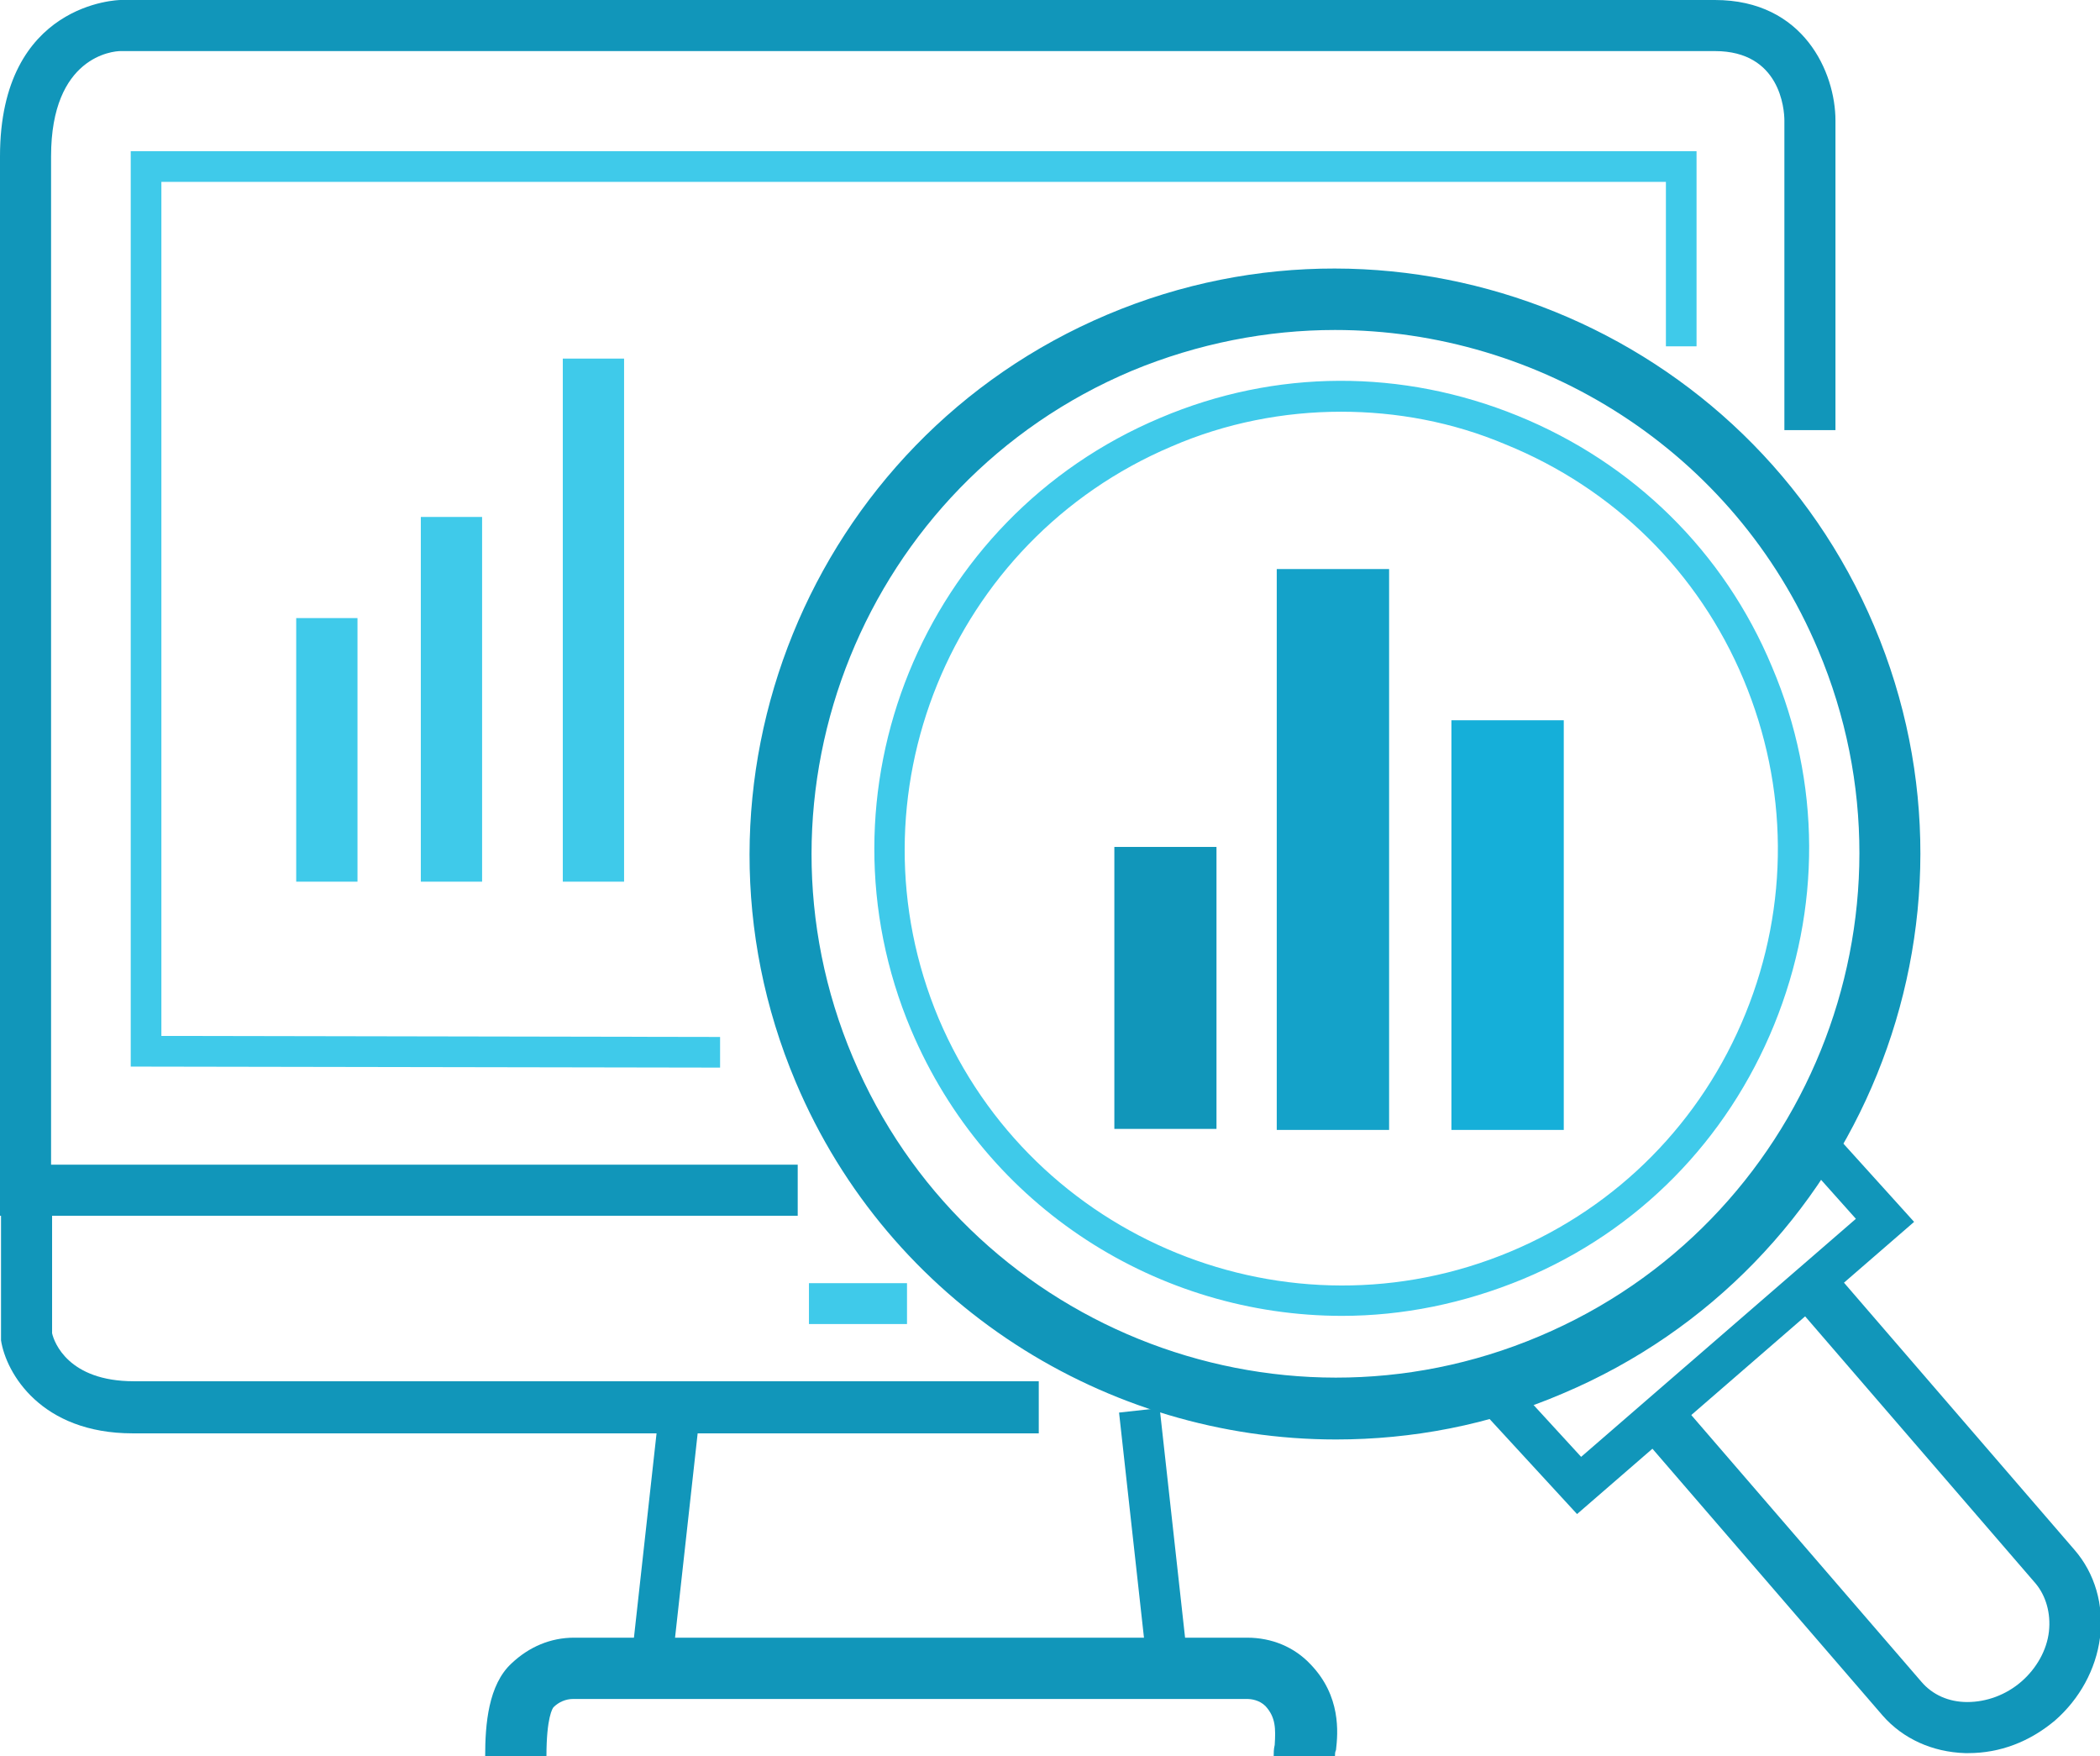 <?xml version="1.0" encoding="utf-8"?>
<!-- Generator: Adobe Illustrator 23.0.2, SVG Export Plug-In . SVG Version: 6.00 Build 0)  -->
<svg version="1.1" id="Layer_1" xmlns="http://www.w3.org/2000/svg" xmlns:xlink="http://www.w3.org/1999/xlink" x="0px" y="0px"
	 viewBox="0 0 205.6 171.9" style="enable-background:new 0 0 205.6 171.9;" xml:space="preserve">
<style type="text/css">
	.st0{fill:#1196BA;}
	.st1{fill:#3FCAEA;}
	.st2{fill:#15AFD9;}
	.st3{fill:#14A2C9;}
</style>
<path class="st0" d="M101.5,140.3H13c-9,0-12.4-5.9-12.9-9.1l0-0.4v-12.3h5v12c0.2,0.9,1.6,4.7,8,4.7h88.6V140.3z"/>
<polygon class="st1" points="70.5,104.5 12.8,104.4 12.8,14.8 166.1,14.8 166.1,33.9 163.1,33.9 163.1,17.8 15.8,17.8 15.8,101.4 
	70.5,101.5 "/>
<g>
	<path class="st0" d="M130.7,171.9h-6c0-0.3,0-0.7,0.1-1.1c0.1-1.6,0.1-2.7-0.9-3.8c-0.6-0.6-1.4-0.7-1.8-0.7H56.1
		c-0.7,0-1.4,0.3-1.9,0.8c-0.1,0.1-0.7,1-0.7,4.8h-6c0-3.1,0.3-7,2.6-9.1c1.7-1.6,3.8-2.5,6.1-2.5h65.9c2.4,0,4.6,0.9,6.2,2.6
		c3,3.1,2.7,6.7,2.5,8.4C130.7,171.5,130.7,171.7,130.7,171.9z"/>
	<rect x="111" y="137.9" transform="matrix(0.994 -0.11 0.11 0.994 -15.942 13.404)" class="st0" width="4" height="25.5"/>
	
		<rect x="52.4" y="148.6" transform="matrix(0.11 -0.994 0.994 0.11 -91.706 198.746)" class="st0" width="25.5" height="4"/>
</g>
<rect x="79.2" y="125.6" class="st1" width="9.6" height="4"/>
<rect x="29" y="60.5" class="st1" width="6" height="25.8"/>
<rect x="41.2" y="50.6" class="st1" width="6" height="35.7"/>
<rect x="55.1" y="35.1" class="st1" width="6" height="51.2"/>
<path class="st0" d="M130.8,140.9c-22.4,0-43.7-13.2-52.9-35c-12.3-29.1,1.4-62.8,30.5-75.1c29.1-12.3,62.8,1.4,75.1,30.5
	c12.3,29.1-1.4,62.8-30.5,75.1C145.8,139.5,138.2,140.9,130.8,140.9z M130.7,32.3c-6.6,0-13.4,1.3-19.9,4
	c-26.1,11-38.3,41.2-27.3,67.2c11,26.1,41.2,38.3,67.2,27.3c26.1-11,38.3-41.2,27.3-67.2C169.8,44.1,150.7,32.3,130.7,32.3z"/>
<polygon class="st0" points="154.4,148.2 144,136.9 147,134.1 154.8,142.6 181.7,119.3 175,111.8 178,109.2 187.4,119.6 "/>
<path class="st0" d="M192.7,171.6c-0.1,0-0.2,0-0.3,0c-3.2-0.1-6.1-1.4-8.1-3.7l-23.3-27l3.8-3.3l23.3,27c1.1,1.3,2.7,2,4.5,2
	c1.9,0,3.8-0.7,5.3-2c1.5-1.3,2.5-3.1,2.7-4.9c0.2-1.8-0.3-3.5-1.3-4.7L176,128l3.8-3.3l23.3,27c2,2.3,2.9,5.4,2.5,8.6
	c-0.4,3.1-2,6-4.4,8.1C198.7,170.5,195.8,171.6,192.7,171.6z"/>
<path class="st1" d="M131.4,128.8c-17.9,0-34.8-10.5-42.2-28c-9.8-23.2,1.1-50.1,24.4-59.9c11.3-4.8,23.7-4.8,35-0.2
	s20.2,13.3,24.9,24.6c4.8,11.3,4.8,23.7,0.2,35c-4.6,11.3-13.3,20.2-24.6,24.9C143.3,127.6,137.3,128.8,131.4,128.8z M131.3,40.3
	c-5.6,0-11.3,1.1-16.6,3.4c-21.7,9.2-31.9,34.3-22.8,56c9.2,21.7,34.3,31.9,56,22.8c10.5-4.4,18.7-12.7,23-23.3
	c4.3-10.6,4.2-22.2-0.2-32.7l0,0c-4.4-10.5-12.7-18.7-23.3-23C142.2,41.3,136.7,40.3,131.3,40.3z"/>
<path class="st0" d="M78.1,119H0V15.3C0,0.2,11.7,0,11.8,0h156.1c8.7,0,11.8,7.1,11.8,11.8v30.3h-5V11.8c0-1.1-0.4-6.8-6.8-6.8H11.8
	C11.1,5,5,5.5,5,15.3V114h73.1V119z"/>
<rect x="142.1" y="70.5" class="st2" width="11" height="40.1"/>
<rect x="109.1" y="82.9" class="st0" width="10" height="27.6"/>
<rect x="125" y="55.7" class="st3" width="11" height="54.9"/>
</svg>
